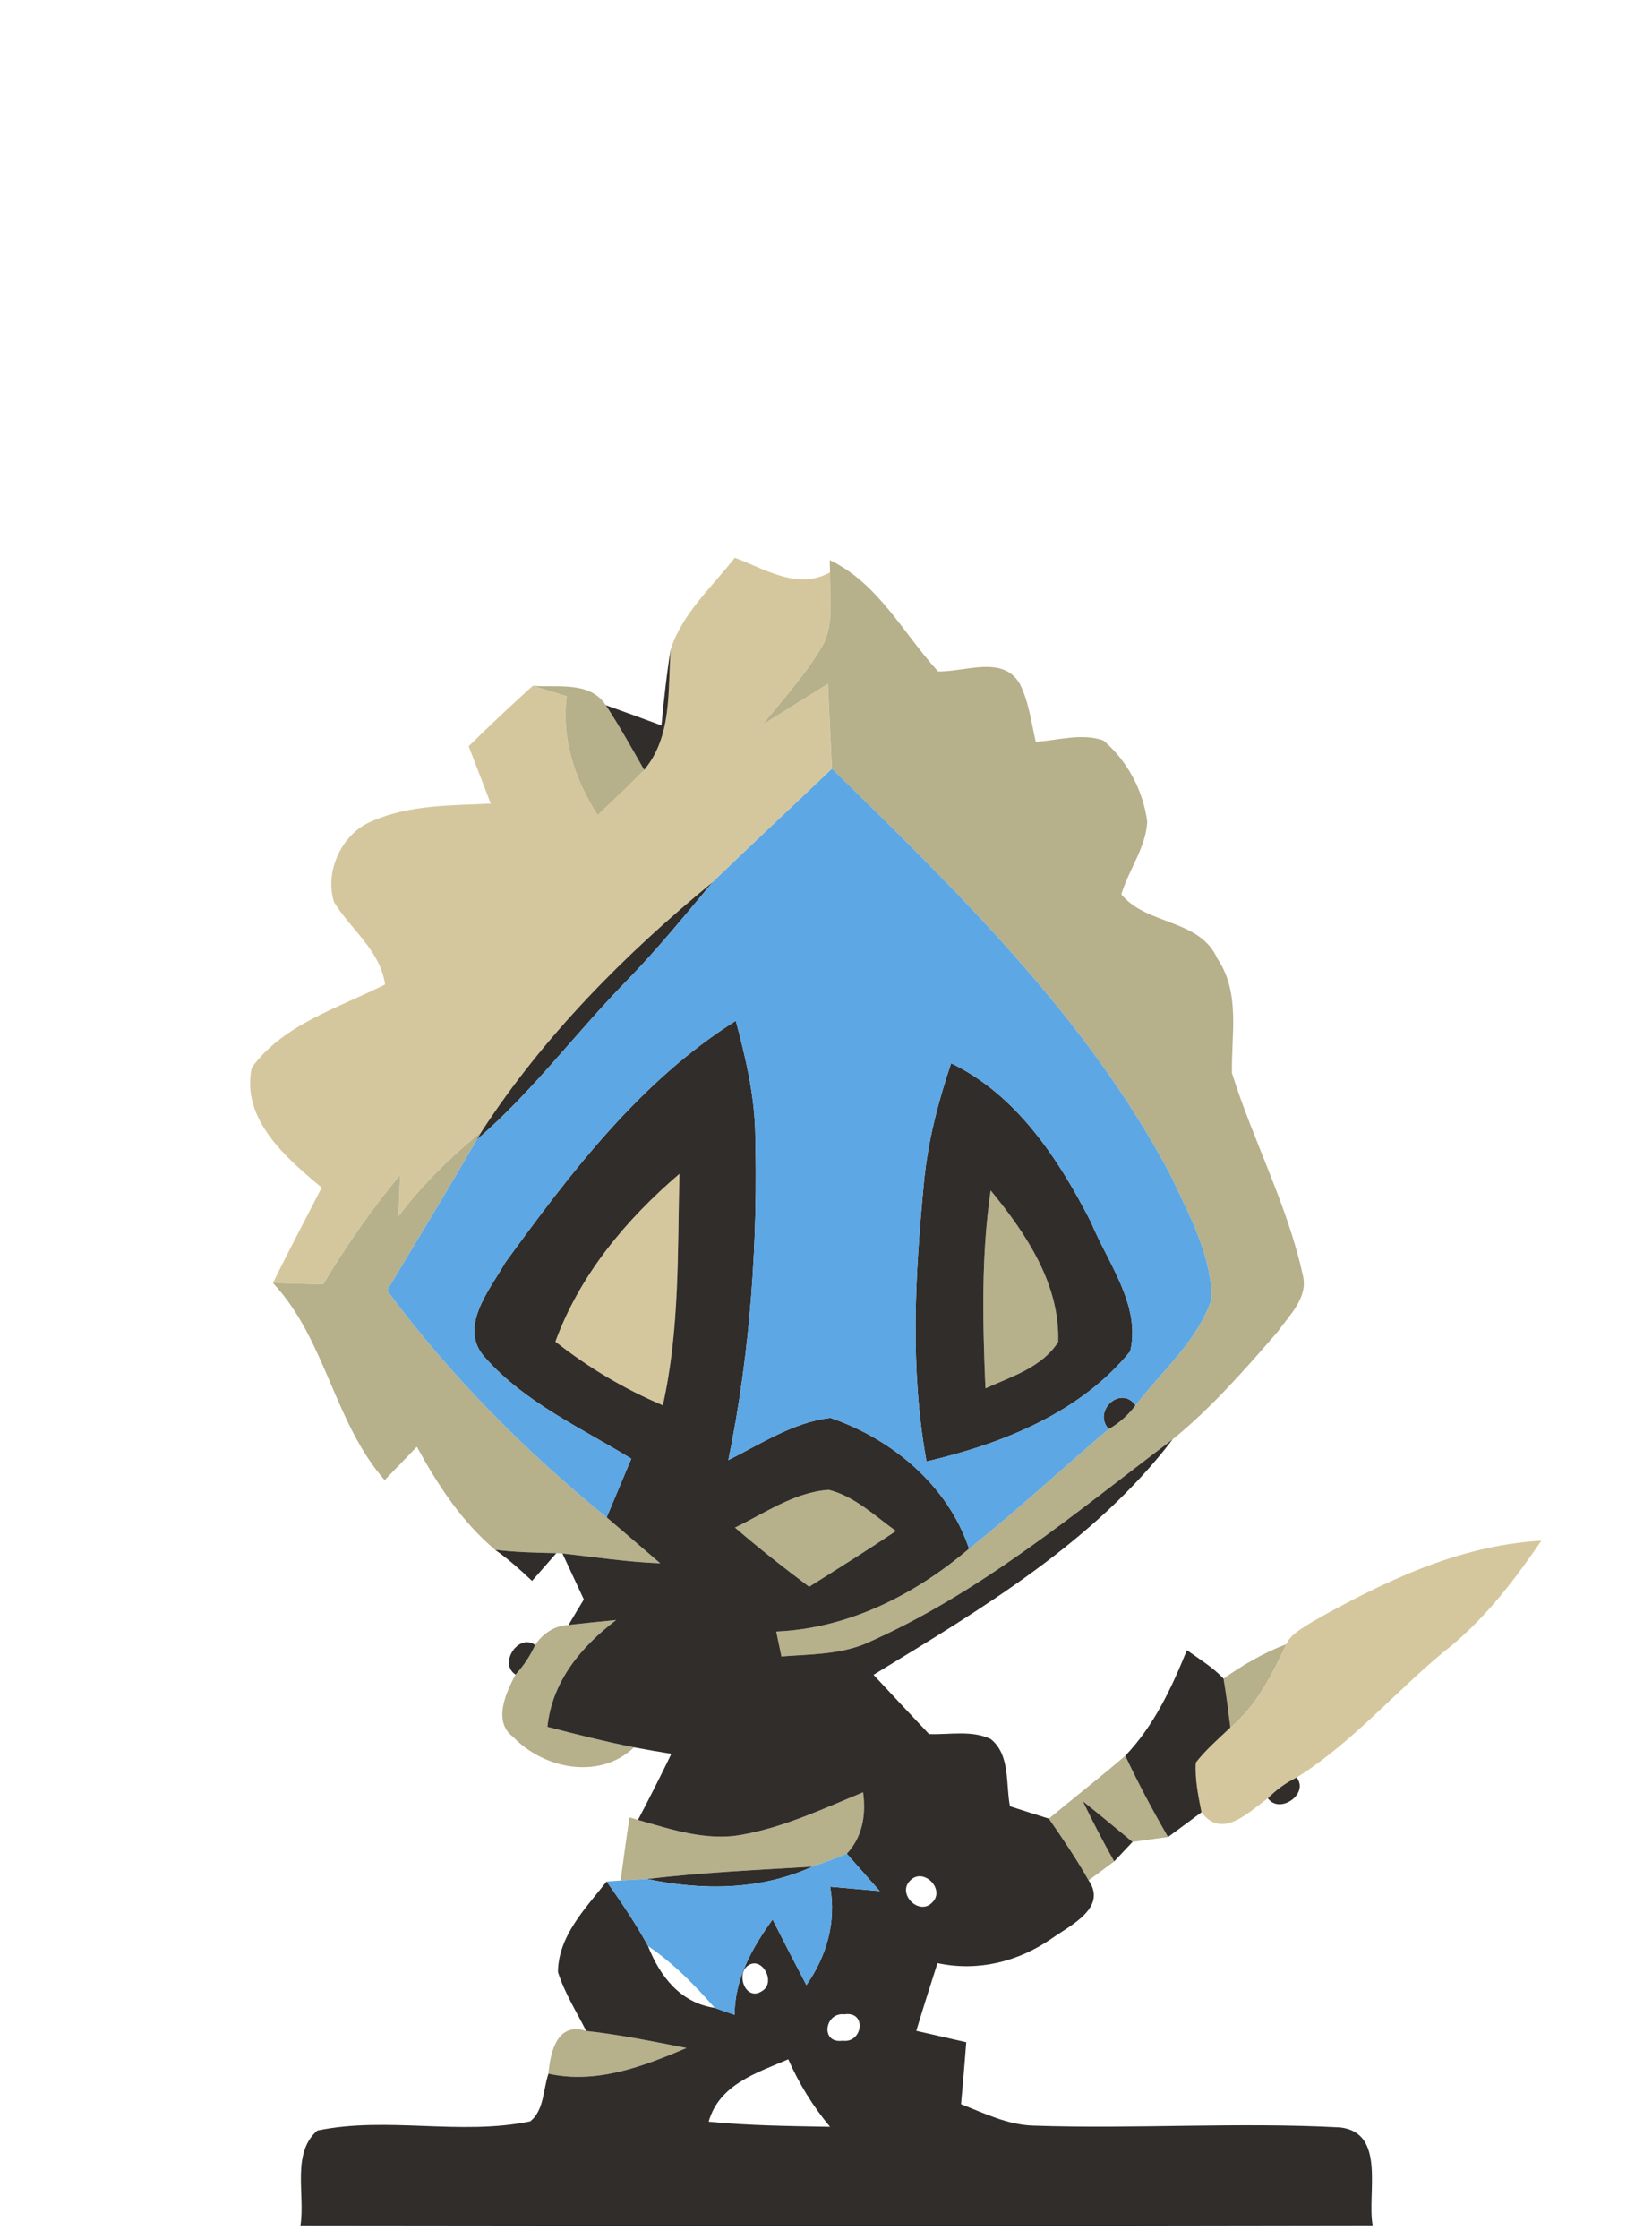 <?xml version="1.0" encoding="UTF-8" ?>
<!DOCTYPE svg PUBLIC "-//W3C//DTD SVG 1.1//EN" "http://www.w3.org/Graphics/SVG/1.1/DTD/svg11.dtd">
<svg width="155pt" height="210pt" viewBox="0 0 155 210" version="1.1" xmlns="http://www.w3.org/2000/svg">
<g id="#d5c79dff">
<path fill="#d5c79d" opacity="1.00" d=" M 62.93 60.90 C 64.02 57.51 66.81 55.06 68.94 52.31 C 71.80 53.38 74.83 55.38 77.88 53.68 C 77.84 56.11 78.36 58.81 76.94 60.96 C 75.39 63.48 73.40 65.67 71.56 67.96 C 73.60 66.68 75.65 65.41 77.69 64.13 C 77.81 66.78 77.93 69.44 78.06 72.10 C 74.33 75.65 70.57 79.16 66.87 82.73 C 58.64 89.48 51.01 97.16 45.19 106.12 C 42.32 108.50 39.62 111.09 37.39 114.08 C 37.44 112.79 37.48 111.50 37.53 110.21 C 34.86 113.43 32.47 116.87 30.32 120.46 C 28.75 120.42 27.18 120.38 25.61 120.33 C 27.07 117.32 28.66 114.37 30.18 111.38 C 26.85 108.61 22.60 104.99 23.62 100.13 C 26.59 96.05 31.79 94.52 36.13 92.33 C 35.66 89.13 32.94 87.21 31.34 84.61 C 30.41 81.71 32.10 78.11 34.96 76.99 C 38.44 75.47 42.32 75.55 46.04 75.37 C 45.36 73.57 44.66 71.78 43.97 69.99 C 45.94 68.05 47.94 66.17 49.99 64.32 C 51.05 64.65 52.12 64.97 53.18 65.30 C 52.65 69.29 53.95 73.11 56.07 76.45 C 57.54 75.05 59.03 73.66 60.44 72.21 C 63.10 69.03 62.64 64.75 62.93 60.90 Z" />
<path fill="#d5c79d" opacity="1.00" d=" M 52.11 125.83 C 54.41 119.55 58.73 114.39 63.75 110.09 C 63.56 117.35 63.79 124.67 62.19 131.80 C 58.57 130.27 55.19 128.26 52.11 125.83 Z" />
<path fill="#d5c79d" opacity="1.00" d=" M 123.06 152.14 C 129.73 148.38 136.84 144.93 144.62 144.50 C 142.21 148.04 139.58 151.48 136.30 154.25 C 131.26 158.22 127.14 163.29 121.66 166.71 C 120.65 167.20 119.74 167.86 118.96 168.66 C 117.15 169.96 114.65 172.56 112.73 169.97 C 112.43 168.43 112.10 166.88 112.20 165.31 C 113.15 164.09 114.33 163.08 115.44 162.02 C 117.90 159.95 119.35 157.06 120.68 154.21 C 121.14 153.21 122.20 152.72 123.06 152.14 Z" />
</g>
<g id="#b6b08bff">
<path fill="#b6b08b" opacity="1.00" d=" M 77.85 52.53 C 82.40 54.70 84.74 59.39 88.01 62.97 C 90.52 63.05 94.14 61.39 95.70 64.17 C 96.54 65.86 96.76 67.76 97.18 69.57 C 99.26 69.45 101.47 68.73 103.51 69.44 C 105.77 71.33 107.27 74.17 107.64 77.08 C 107.50 79.53 105.89 81.58 105.21 83.88 C 107.57 86.78 112.57 86.18 114.21 89.89 C 116.41 93.12 115.51 97.03 115.59 100.65 C 117.59 107.02 120.79 113.01 122.23 119.57 C 122.79 121.66 120.98 123.35 119.88 124.90 C 116.80 128.45 113.68 132.03 110.02 135.00 C 100.78 141.98 91.80 149.55 81.08 154.21 C 78.62 155.19 75.92 155.15 73.32 155.36 C 73.20 154.78 72.95 153.61 72.83 153.02 C 79.61 152.73 85.82 149.58 90.92 145.25 C 95.43 141.67 99.64 137.74 104.03 134.03 C 105.03 133.46 105.86 132.71 106.54 131.80 C 109.03 128.57 112.35 125.77 113.68 121.83 C 113.66 117.69 111.55 113.91 109.84 110.25 C 102.04 95.47 89.89 83.66 78.06 72.10 C 77.93 69.44 77.81 66.78 77.69 64.13 C 75.65 65.41 73.60 66.68 71.56 67.96 C 73.40 65.67 75.39 63.48 76.94 60.96 C 78.36 58.81 77.84 56.11 77.88 53.68 L 77.85 52.53 Z" />
<path fill="#b6b08b" opacity="1.00" d=" M 49.99 64.32 C 52.31 64.51 55.35 63.85 56.84 66.14 C 58.13 68.11 59.27 70.16 60.44 72.21 C 59.03 73.66 57.54 75.05 56.07 76.45 C 53.95 73.11 52.65 69.29 53.18 65.30 C 52.12 64.97 51.05 64.65 49.99 64.32 Z" />
<path fill="#b6b08b" opacity="1.00" d=" M 37.39 114.08 C 39.62 111.09 42.32 108.50 45.19 106.12 L 44.73 106.89 C 42.00 111.65 39.13 116.32 36.32 121.03 C 42.22 128.99 49.23 136.07 56.92 142.31 C 58.60 143.75 60.28 145.18 61.95 146.62 C 58.88 146.51 55.83 146.03 52.77 145.70 L 52.20 145.67 C 50.28 145.63 48.36 145.58 46.45 145.35 C 43.31 142.71 41.07 139.26 39.11 135.69 C 38.10 136.73 37.10 137.78 36.09 138.82 C 31.31 133.36 30.59 125.67 25.61 120.33 C 27.18 120.38 28.75 120.42 30.32 120.46 C 32.47 116.87 34.86 113.43 37.53 110.21 C 37.48 111.50 37.44 112.79 37.39 114.08 Z" />
<path fill="#b6b08b" opacity="1.00" d=" M 92.95 111.65 C 96.25 115.67 99.47 120.44 99.28 125.87 C 97.75 128.25 94.91 129.11 92.46 130.21 C 92.20 124.02 92.05 117.80 92.95 111.65 Z" />
<path fill="#b6b08b" opacity="1.00" d=" M 68.96 143.27 C 71.79 141.91 74.55 139.94 77.77 139.73 C 80.20 140.35 82.07 142.16 84.06 143.59 C 81.39 145.39 78.65 147.10 75.92 148.82 C 73.54 147.04 71.21 145.21 68.96 143.27 Z" />
<path fill="#b6b08b" opacity="1.00" d=" M 50.21 154.28 C 50.91 153.22 52.05 152.45 53.34 152.41 C 54.83 152.23 56.32 152.09 57.81 151.94 C 54.52 154.45 51.81 157.68 51.36 161.96 C 54.06 162.66 56.76 163.34 59.49 163.88 C 56.25 166.97 51.03 165.92 48.14 162.90 C 46.22 161.46 47.47 158.75 48.37 157.06 C 49.13 156.23 49.75 155.30 50.21 154.28 Z" />
<path fill="#b6b08b" opacity="1.00" d=" M 114.80 157.44 C 116.62 156.14 118.58 155.01 120.68 154.21 C 119.35 157.06 117.90 159.95 115.44 162.02 C 115.25 160.49 115.06 158.96 114.80 157.44 Z" />
<path fill="#b6b08b" opacity="1.00" d=" M 98.41 170.57 C 100.79 168.58 103.24 166.69 105.58 164.67 C 106.80 167.27 108.15 169.80 109.59 172.29 C 108.48 172.44 107.37 172.59 106.26 172.75 C 104.71 171.47 103.17 170.19 101.60 168.94 C 102.52 170.85 103.50 172.73 104.54 174.58 C 103.74 175.17 102.94 175.76 102.14 176.36 C 101.01 174.36 99.72 172.46 98.41 170.57 Z" />
<path fill="#b6b08b" opacity="1.00" d=" M 69.65 172.07 C 73.61 171.36 77.28 169.62 80.98 168.10 C 81.27 170.20 80.94 172.27 79.45 173.86 C 78.39 174.30 77.32 174.70 76.23 175.07 C 71.05 175.38 65.86 175.62 60.70 176.23 C 60.08 176.26 58.85 176.34 58.23 176.37 C 58.49 174.39 58.77 172.42 59.06 170.45 L 59.86 170.69 C 63.02 171.59 66.32 172.70 69.65 172.07 Z" />
<path fill="#b6b08b" opacity="1.00" d=" M 51.46 194.49 C 51.63 192.38 52.31 189.61 55.00 190.48 C 58.16 190.83 61.28 191.47 64.41 192.08 C 60.33 193.82 55.95 195.48 51.46 194.49 Z" />
</g>
<g id="#302d2bff">
<path fill="#302d2b" opacity="1.00" d=" M 62.06 68.04 C 62.29 65.65 62.54 63.27 62.93 60.90 C 62.64 64.75 63.10 69.03 60.44 72.21 C 59.27 70.16 58.13 68.11 56.84 66.14 C 58.59 66.76 60.32 67.40 62.06 68.04 Z" />
<path fill="#302d2b" opacity="1.00" d=" M 45.19 106.12 C 51.01 97.16 58.64 89.48 66.87 82.73 C 64.27 85.84 61.71 88.99 58.88 91.90 C 54.06 96.81 49.97 102.40 44.73 106.89 L 45.19 106.12 Z" />
<path fill="#302d2b" opacity="1.00" d=" M 47.41 118.41 C 53.55 109.97 60.08 101.37 69.04 95.74 C 69.93 99.08 70.74 102.47 70.85 105.94 C 71.14 116.32 70.42 126.75 68.34 136.94 C 71.42 135.40 74.43 133.40 77.91 132.98 C 83.70 134.96 88.94 139.31 90.92 145.25 C 85.82 149.58 79.61 152.73 72.83 153.02 C 72.95 153.61 73.20 154.78 73.32 155.36 C 75.92 155.15 78.62 155.19 81.08 154.21 C 91.80 149.55 100.78 141.98 110.02 135.00 C 102.69 144.60 92.11 150.89 81.96 157.08 C 83.69 158.94 85.42 160.79 87.17 162.64 C 89.08 162.71 91.16 162.25 92.95 163.10 C 94.81 164.58 94.35 167.31 94.76 169.41 C 95.97 169.80 97.19 170.19 98.41 170.57 C 99.72 172.46 101.01 174.36 102.14 176.36 C 103.92 178.93 100.42 180.58 98.68 181.81 C 95.53 184.00 91.75 184.93 87.96 184.12 C 87.28 186.23 86.61 188.35 85.97 190.47 C 87.53 190.82 89.10 191.18 90.66 191.54 C 90.51 193.48 90.35 195.41 90.17 197.35 C 92.37 198.21 94.55 199.29 96.96 199.36 C 106.56 199.69 116.18 199.01 125.77 199.53 C 130.07 200.06 128.24 205.74 128.79 208.72 C 95.25 208.79 61.72 208.77 28.19 208.73 C 28.65 205.85 27.32 201.93 29.78 199.82 C 36.35 198.46 43.17 200.32 49.75 198.96 C 51.06 197.91 50.95 195.98 51.46 194.49 C 55.95 195.48 60.33 193.82 64.41 192.08 C 61.28 191.47 58.16 190.83 55.00 190.48 C 54.08 188.66 52.97 186.91 52.35 184.96 C 52.38 181.56 54.95 178.97 56.92 176.46 C 58.30 178.43 59.66 180.41 60.80 182.52 C 61.93 185.37 63.83 187.84 67.06 188.32 C 67.68 188.54 68.30 188.76 68.93 188.97 C 68.92 185.59 70.57 182.69 72.49 180.03 C 73.53 182.08 74.58 184.13 75.66 186.18 C 77.57 183.46 78.48 180.25 77.89 176.95 C 79.44 177.09 80.99 177.22 82.54 177.36 C 81.51 176.19 80.48 175.03 79.45 173.86 C 80.94 172.27 81.27 170.20 80.98 168.10 C 77.28 169.62 73.61 171.36 69.65 172.07 C 66.32 172.70 63.02 171.59 59.86 170.69 C 60.93 168.64 61.99 166.58 62.99 164.49 C 61.82 164.30 60.65 164.10 59.49 163.88 C 56.76 163.34 54.06 162.66 51.36 161.96 C 51.81 157.68 54.52 154.45 57.81 151.94 C 56.32 152.09 54.83 152.23 53.34 152.41 C 53.82 151.61 54.29 150.80 54.78 150.01 C 54.11 148.57 53.44 147.13 52.77 145.70 C 55.83 146.03 58.88 146.51 61.95 146.62 C 60.28 145.18 58.60 143.75 56.92 142.31 C 57.69 140.48 58.46 138.64 59.23 136.81 C 54.52 133.92 49.28 131.56 45.55 127.37 C 42.91 124.55 45.93 121.00 47.41 118.41 M 52.11 125.83 C 55.19 128.26 58.57 130.27 62.19 131.80 C 63.79 124.67 63.56 117.35 63.75 110.09 C 58.73 114.39 54.41 119.55 52.11 125.83 M 68.96 143.27 C 71.21 145.21 73.54 147.04 75.92 148.82 C 78.65 147.10 81.39 145.39 84.06 143.59 C 82.07 142.16 80.20 140.35 77.77 139.73 C 74.55 139.94 71.79 141.91 68.96 143.27 M 85.40 176.37 C 84.13 177.60 86.22 179.72 87.46 178.44 C 88.74 177.21 86.64 175.09 85.40 176.37 M 70.10 184.41 C 69.04 185.32 70.04 187.73 71.50 186.74 C 72.89 185.91 71.43 183.32 70.10 184.41 M 79.23 188.92 C 77.36 188.70 76.93 191.70 79.06 191.40 C 80.95 191.66 81.36 188.60 79.23 188.92 M 66.49 198.99 C 70.28 199.36 74.08 199.40 77.88 199.47 C 76.27 197.55 74.97 195.42 73.96 193.14 C 70.98 194.42 67.48 195.50 66.49 198.99 Z" />
<path fill="#302d2b" opacity="1.00" d=" M 89.24 99.72 C 95.43 102.72 99.32 108.70 102.36 114.62 C 103.94 118.45 107.07 122.45 106.04 126.74 C 101.35 132.52 94.01 135.42 86.93 137.07 C 85.36 128.42 85.85 119.58 86.69 110.89 C 87.05 107.07 88.02 103.35 89.24 99.72 M 92.95 111.65 C 92.05 117.80 92.20 124.02 92.46 130.21 C 94.91 129.11 97.75 128.25 99.28 125.87 C 99.47 120.44 96.25 115.67 92.95 111.65 Z" />
<path fill="#302d2b" opacity="1.00" d=" M 104.03 134.03 C 102.48 132.38 105.14 129.85 106.54 131.80 C 105.86 132.71 105.03 133.46 104.03 134.03 Z" />
<path fill="#302d2b" opacity="1.00" d=" M 46.45 145.35 C 48.36 145.58 50.28 145.63 52.20 145.67 C 51.63 146.32 50.49 147.62 49.92 148.27 C 48.82 147.23 47.69 146.22 46.45 145.35 Z" />
<path fill="#302d2b" opacity="1.00" d=" M 48.37 157.06 C 46.76 156.02 48.63 153.15 50.21 154.28 C 49.75 155.30 49.13 156.23 48.37 157.06 Z" />
<path fill="#302d2b" opacity="1.00" d=" M 111.36 154.77 C 112.53 155.61 113.80 156.37 114.80 157.44 C 115.06 158.96 115.25 160.49 115.44 162.02 C 114.33 163.08 113.15 164.09 112.20 165.31 C 112.10 166.88 112.43 168.43 112.73 169.97 C 111.69 170.75 110.64 171.52 109.59 172.29 C 108.15 169.80 106.80 167.27 105.58 164.67 C 108.27 161.86 109.92 158.32 111.36 154.77 Z" />
<path fill="#302d2b" opacity="1.00" d=" M 118.96 168.66 C 119.74 167.86 120.65 167.20 121.66 166.71 C 122.85 168.24 120.07 170.20 118.96 168.66 Z" />
<path fill="#302d2b" opacity="1.00" d=" M 101.60 168.94 C 103.17 170.19 104.71 171.47 106.26 172.75 C 105.83 173.21 104.97 174.12 104.54 174.58 C 103.50 172.73 102.52 170.85 101.60 168.94 Z" />
<path fill="#302d2b" opacity="1.00" d=" M 60.70 176.23 C 65.86 175.62 71.05 175.38 76.23 175.07 C 71.32 177.30 65.89 177.32 60.70 176.23 Z" />
</g>
<g id="#5ca7e4ff">
<path fill="#5ca7e4" opacity="1.00" d=" M 78.06 72.10 C 89.89 83.66 102.04 95.47 109.84 110.25 C 111.55 113.91 113.66 117.69 113.68 121.83 C 112.35 125.77 109.03 128.57 106.54 131.80 C 105.14 129.85 102.48 132.38 104.03 134.03 C 99.64 137.74 95.43 141.67 90.92 145.25 C 88.94 139.31 83.70 134.96 77.91 132.98 C 74.43 133.40 71.42 135.40 68.34 136.94 C 70.42 126.75 71.14 116.32 70.85 105.94 C 70.74 102.47 69.93 99.08 69.04 95.74 C 60.08 101.37 53.55 109.97 47.41 118.41 C 45.93 121.00 42.91 124.55 45.55 127.37 C 49.28 131.56 54.52 133.92 59.23 136.81 C 58.46 138.64 57.69 140.48 56.92 142.31 C 49.23 136.07 42.22 128.99 36.32 121.03 C 39.13 116.32 42.00 111.65 44.73 106.89 C 49.97 102.40 54.06 96.81 58.88 91.90 C 61.71 88.99 64.27 85.84 66.87 82.73 C 70.57 79.16 74.33 75.65 78.06 72.10 M 89.24 99.72 C 88.02 103.35 87.05 107.07 86.69 110.89 C 85.85 119.58 85.36 128.42 86.93 137.07 C 94.01 135.42 101.35 132.52 106.04 126.74 C 107.07 122.45 103.94 118.45 102.36 114.62 C 99.32 108.70 95.43 102.72 89.24 99.72 Z" />
<path fill="#5ca7e4" opacity="1.00" d=" M 76.23 175.07 C 77.32 174.70 78.39 174.30 79.45 173.86 C 80.48 175.03 81.51 176.19 82.54 177.36 C 80.99 177.22 79.44 177.09 77.89 176.95 C 78.48 180.25 77.57 183.46 75.66 186.18 C 74.58 184.13 73.53 182.08 72.49 180.03 C 70.57 182.69 68.92 185.59 68.93 188.97 C 68.30 188.76 67.68 188.54 67.06 188.32 C 65.19 186.17 63.17 184.12 60.80 182.52 C 59.66 180.41 58.30 178.43 56.92 176.46 C 57.25 176.44 57.91 176.40 58.23 176.37 C 58.85 176.34 60.08 176.26 60.70 176.23 C 65.89 177.32 71.32 177.30 76.23 175.07 Z" />
</g>
</svg>
